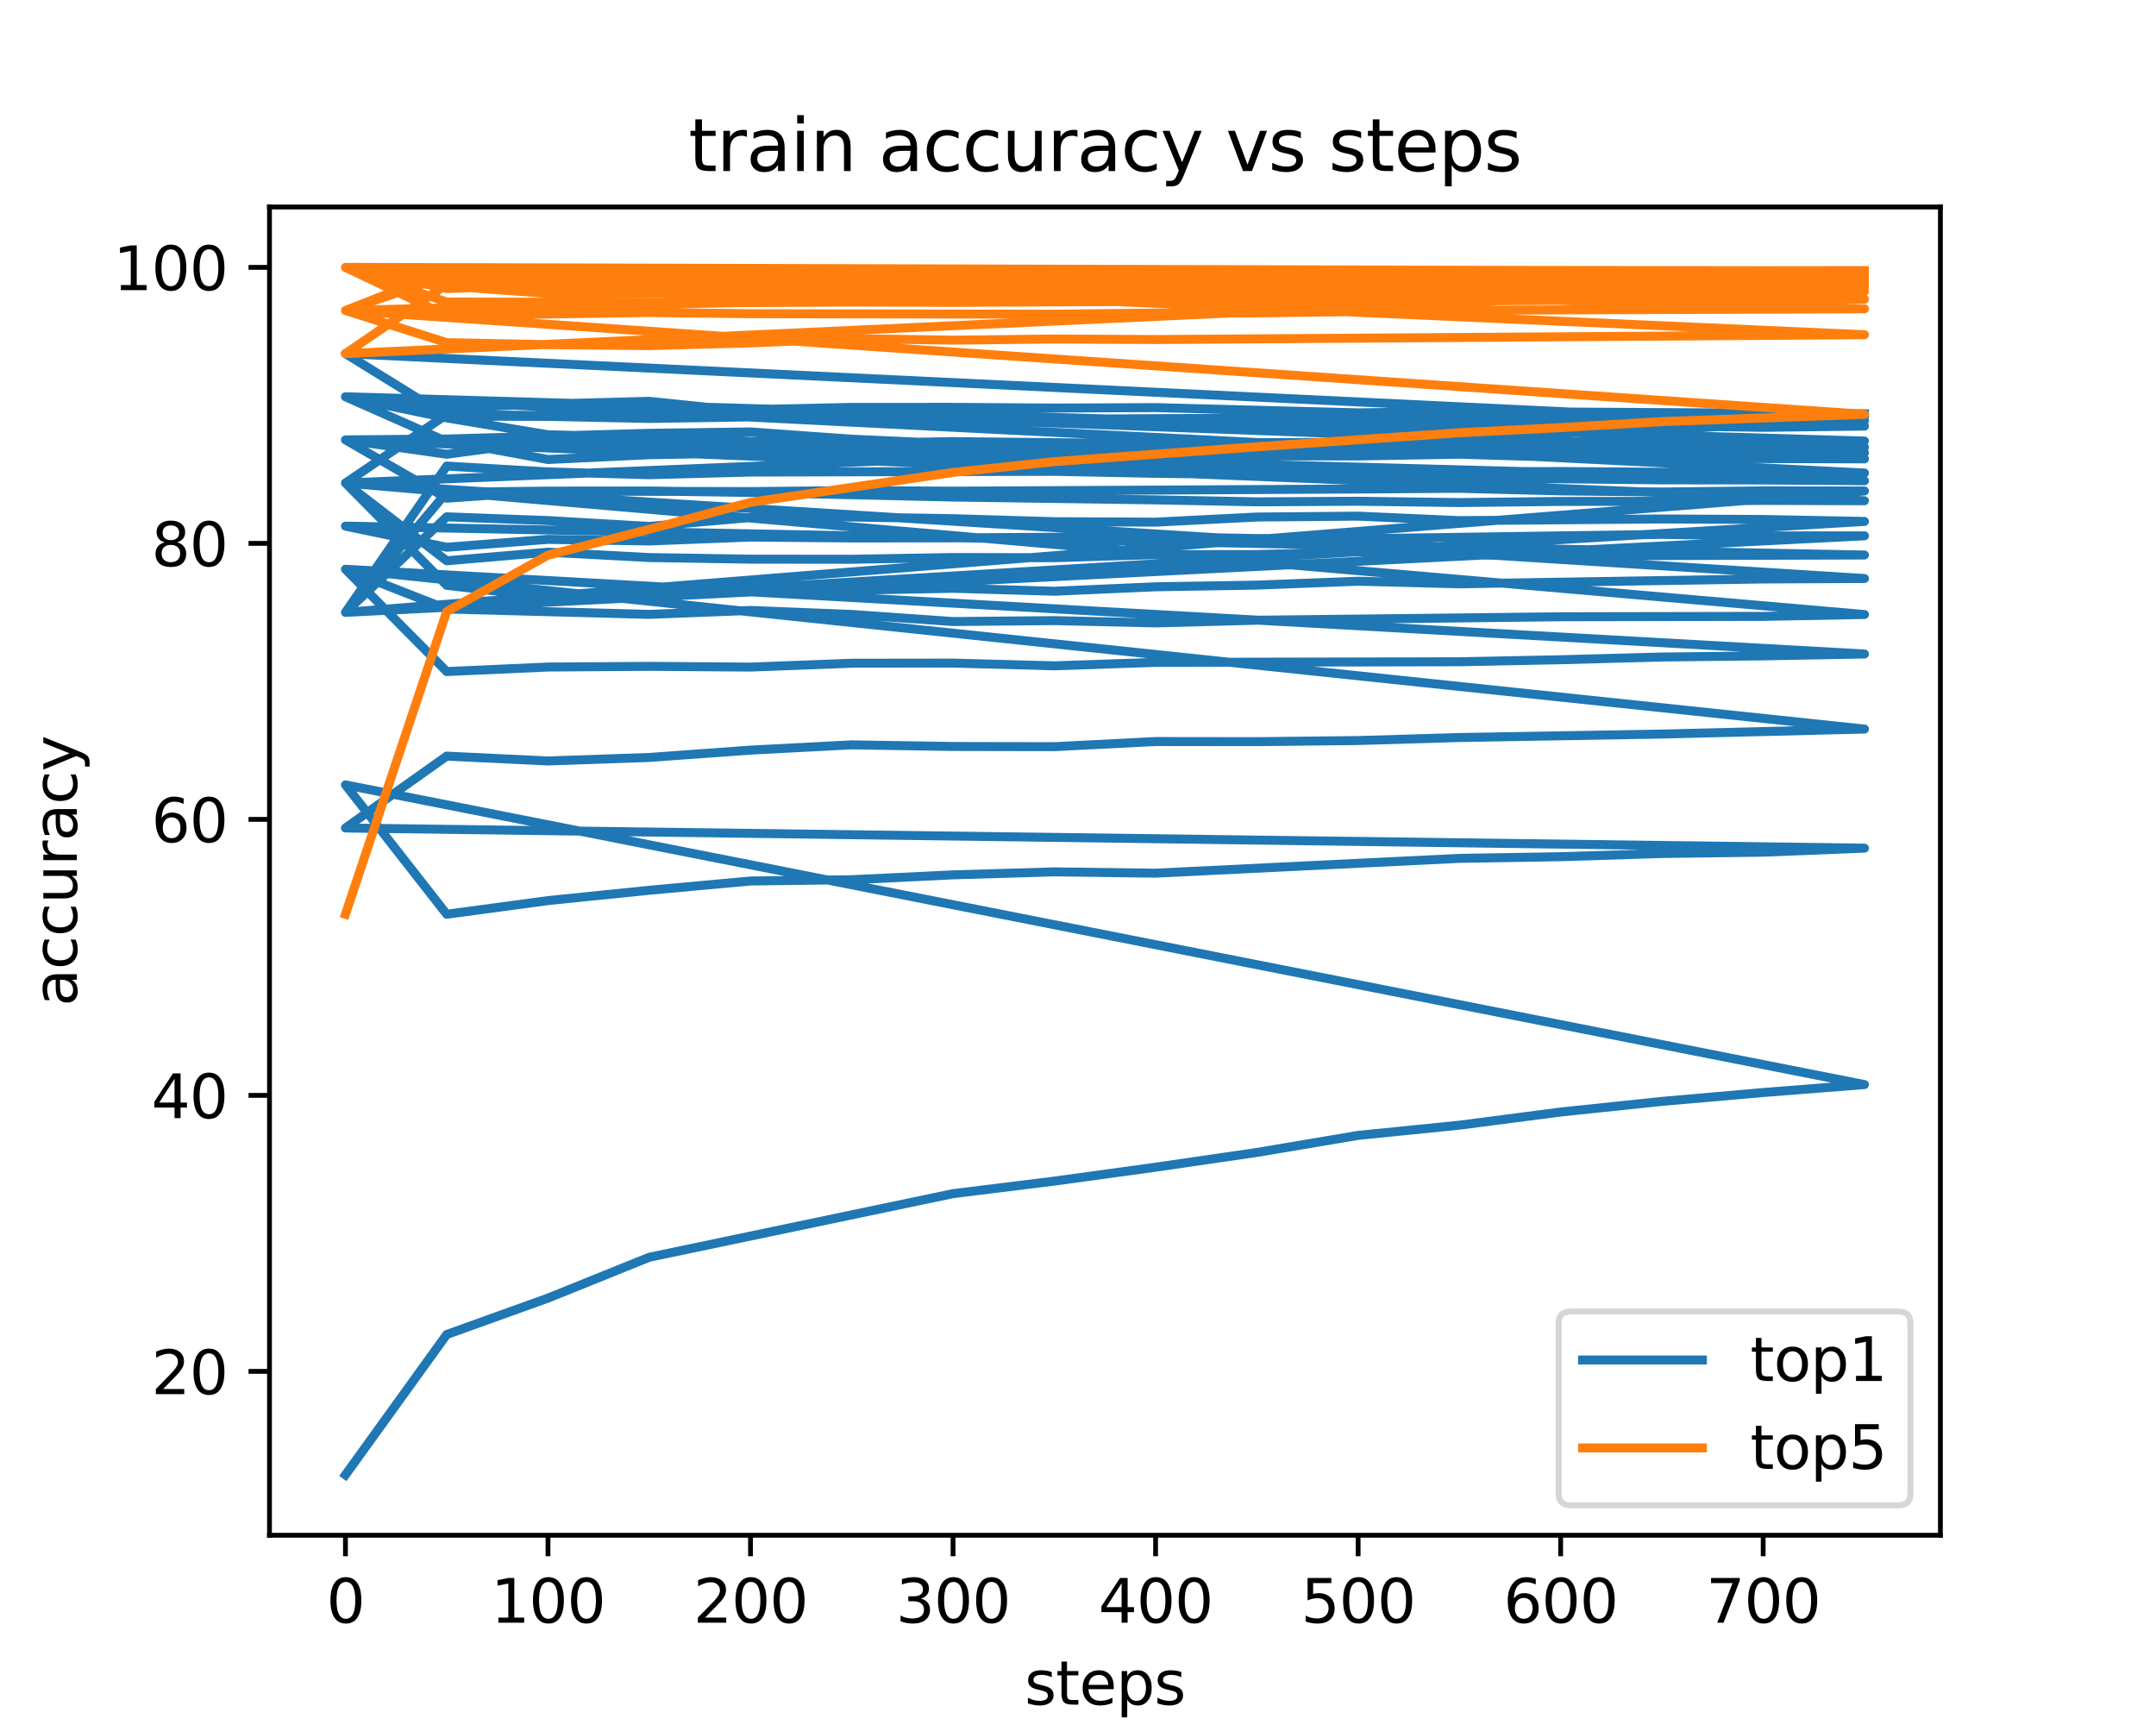 <?xml version="1.0" encoding="utf-8" standalone="no"?>
<!DOCTYPE svg PUBLIC "-//W3C//DTD SVG 1.1//EN"
  "http://www.w3.org/Graphics/SVG/1.1/DTD/svg11.dtd">
<svg height="288pt" version="1.1" viewBox="0 0 360 288" width="360pt" xmlns="http://www.w3.org/2000/svg" xmlns:xlink="http://www.w3.org/1999/xlink">
 <defs>
  <style type="text/css">*{stroke-linecap:butt;stroke-linejoin:round;}</style>
 </defs>
 <g id="figure_1">
  <g id="patch_1">
   <path d="M 0 288 
L 360 288 
L 360 0 
L 0 0 
z
" style="fill:#ffffff;"/>
  </g>
  <g id="axes_1">
   <g id="patch_2">
    <path d="M 45 256.32 
L 324 256.32 
L 324 34.56 
L 45 34.56 
z
" style="fill:#ffffff;"/>
   </g>
   <g id="matplotlib.axis_1">
    <g id="xtick_1">
     <g id="line2d_1">
      <defs>
       <path d="M 0 0 
L 0 3.5 
" id="m9e2014ae4a" style="stroke:#000000;stroke-width:0.8;"/>
      </defs>
      <g>
       <use style="stroke:#000000;stroke-width:0.8;" x="57.682" xlink:href="#m9e2014ae4a" y="256.32"/>
      </g>
     </g>
     <g id="text_1">
      <!-- 0 -->
      <g transform="translate(54.501 270.918)scale(0.1 -0.1)">
       <defs>
        <path d="M 2034 4250 
Q 1547 4250 1301 3770 
Q 1056 3291 1056 2328 
Q 1056 1369 1301 889 
Q 1547 409 2034 409 
Q 2525 409 2770 889 
Q 3016 1369 3016 2328 
Q 3016 3291 2770 3770 
Q 2525 4250 2034 4250 
z
M 2034 4750 
Q 2819 4750 3233 4129 
Q 3647 3509 3647 2328 
Q 3647 1150 3233 529 
Q 2819 -91 2034 -91 
Q 1250 -91 836 529 
Q 422 1150 422 2328 
Q 422 3509 836 4129 
Q 1250 4750 2034 4750 
z
" id="DejaVuSans-30" transform="scale(0.016)"/>
       </defs>
       <use xlink:href="#DejaVuSans-30"/>
      </g>
     </g>
    </g>
    <g id="xtick_2">
     <g id="line2d_2">
      <g>
       <use style="stroke:#000000;stroke-width:0.8;" x="91.5" xlink:href="#m9e2014ae4a" y="256.32"/>
      </g>
     </g>
     <g id="text_2">
      <!-- 100 -->
      <g transform="translate(81.956 270.918)scale(0.1 -0.1)">
       <defs>
        <path d="M 794 531 
L 1825 531 
L 1825 4091 
L 703 3866 
L 703 4441 
L 1819 4666 
L 2450 4666 
L 2450 531 
L 3481 531 
L 3481 0 
L 794 0 
L 794 531 
z
" id="DejaVuSans-31" transform="scale(0.016)"/>
       </defs>
       <use xlink:href="#DejaVuSans-31"/>
       <use x="63.623" xlink:href="#DejaVuSans-30"/>
       <use x="127.246" xlink:href="#DejaVuSans-30"/>
      </g>
     </g>
    </g>
    <g id="xtick_3">
     <g id="line2d_3">
      <g>
       <use style="stroke:#000000;stroke-width:0.8;" x="125.318" xlink:href="#m9e2014ae4a" y="256.32"/>
      </g>
     </g>
     <g id="text_3">
      <!-- 200 -->
      <g transform="translate(115.774 270.918)scale(0.1 -0.1)">
       <defs>
        <path d="M 1228 531 
L 3431 531 
L 3431 0 
L 469 0 
L 469 531 
Q 828 903 1448 1529 
Q 2069 2156 2228 2338 
Q 2531 2678 2651 2914 
Q 2772 3150 2772 3378 
Q 2772 3750 2511 3984 
Q 2250 4219 1831 4219 
Q 1534 4219 1204 4116 
Q 875 4013 500 3803 
L 500 4441 
Q 881 4594 1212 4672 
Q 1544 4750 1819 4750 
Q 2544 4750 2975 4387 
Q 3406 4025 3406 3419 
Q 3406 3131 3298 2873 
Q 3191 2616 2906 2266 
Q 2828 2175 2409 1742 
Q 1991 1309 1228 531 
z
" id="DejaVuSans-32" transform="scale(0.016)"/>
       </defs>
       <use xlink:href="#DejaVuSans-32"/>
       <use x="63.623" xlink:href="#DejaVuSans-30"/>
       <use x="127.246" xlink:href="#DejaVuSans-30"/>
      </g>
     </g>
    </g>
    <g id="xtick_4">
     <g id="line2d_4">
      <g>
       <use style="stroke:#000000;stroke-width:0.8;" x="159.136" xlink:href="#m9e2014ae4a" y="256.32"/>
      </g>
     </g>
     <g id="text_4">
      <!-- 300 -->
      <g transform="translate(149.593 270.918)scale(0.1 -0.1)">
       <defs>
        <path d="M 2597 2516 
Q 3050 2419 3304 2112 
Q 3559 1806 3559 1356 
Q 3559 666 3084 287 
Q 2609 -91 1734 -91 
Q 1441 -91 1130 -33 
Q 819 25 488 141 
L 488 750 
Q 750 597 1062 519 
Q 1375 441 1716 441 
Q 2309 441 2620 675 
Q 2931 909 2931 1356 
Q 2931 1769 2642 2001 
Q 2353 2234 1838 2234 
L 1294 2234 
L 1294 2753 
L 1863 2753 
Q 2328 2753 2575 2939 
Q 2822 3125 2822 3475 
Q 2822 3834 2567 4026 
Q 2313 4219 1838 4219 
Q 1578 4219 1281 4162 
Q 984 4106 628 3988 
L 628 4550 
Q 988 4650 1302 4700 
Q 1616 4750 1894 4750 
Q 2613 4750 3031 4423 
Q 3450 4097 3450 3541 
Q 3450 3153 3228 2886 
Q 3006 2619 2597 2516 
z
" id="DejaVuSans-33" transform="scale(0.016)"/>
       </defs>
       <use xlink:href="#DejaVuSans-33"/>
       <use x="63.623" xlink:href="#DejaVuSans-30"/>
       <use x="127.246" xlink:href="#DejaVuSans-30"/>
      </g>
     </g>
    </g>
    <g id="xtick_5">
     <g id="line2d_5">
      <g>
       <use style="stroke:#000000;stroke-width:0.8;" x="192.955" xlink:href="#m9e2014ae4a" y="256.32"/>
      </g>
     </g>
     <g id="text_5">
      <!-- 400 -->
      <g transform="translate(183.411 270.918)scale(0.1 -0.1)">
       <defs>
        <path d="M 2419 4116 
L 825 1625 
L 2419 1625 
L 2419 4116 
z
M 2253 4666 
L 3047 4666 
L 3047 1625 
L 3713 1625 
L 3713 1100 
L 3047 1100 
L 3047 0 
L 2419 0 
L 2419 1100 
L 313 1100 
L 313 1709 
L 2253 4666 
z
" id="DejaVuSans-34" transform="scale(0.016)"/>
       </defs>
       <use xlink:href="#DejaVuSans-34"/>
       <use x="63.623" xlink:href="#DejaVuSans-30"/>
       <use x="127.246" xlink:href="#DejaVuSans-30"/>
      </g>
     </g>
    </g>
    <g id="xtick_6">
     <g id="line2d_6">
      <g>
       <use style="stroke:#000000;stroke-width:0.8;" x="226.773" xlink:href="#m9e2014ae4a" y="256.32"/>
      </g>
     </g>
     <g id="text_6">
      <!-- 500 -->
      <g transform="translate(217.229 270.918)scale(0.1 -0.1)">
       <defs>
        <path d="M 691 4666 
L 3169 4666 
L 3169 4134 
L 1269 4134 
L 1269 2991 
Q 1406 3038 1543 3061 
Q 1681 3084 1819 3084 
Q 2600 3084 3056 2656 
Q 3513 2228 3513 1497 
Q 3513 744 3044 326 
Q 2575 -91 1722 -91 
Q 1428 -91 1123 -41 
Q 819 9 494 109 
L 494 744 
Q 775 591 1075 516 
Q 1375 441 1709 441 
Q 2250 441 2565 725 
Q 2881 1009 2881 1497 
Q 2881 1984 2565 2268 
Q 2250 2553 1709 2553 
Q 1456 2553 1204 2497 
Q 953 2441 691 2322 
L 691 4666 
z
" id="DejaVuSans-35" transform="scale(0.016)"/>
       </defs>
       <use xlink:href="#DejaVuSans-35"/>
       <use x="63.623" xlink:href="#DejaVuSans-30"/>
       <use x="127.246" xlink:href="#DejaVuSans-30"/>
      </g>
     </g>
    </g>
    <g id="xtick_7">
     <g id="line2d_7">
      <g>
       <use style="stroke:#000000;stroke-width:0.8;" x="260.591" xlink:href="#m9e2014ae4a" y="256.32"/>
      </g>
     </g>
     <g id="text_7">
      <!-- 600 -->
      <g transform="translate(251.047 270.918)scale(0.1 -0.1)">
       <defs>
        <path d="M 2113 2584 
Q 1688 2584 1439 2293 
Q 1191 2003 1191 1497 
Q 1191 994 1439 701 
Q 1688 409 2113 409 
Q 2538 409 2786 701 
Q 3034 994 3034 1497 
Q 3034 2003 2786 2293 
Q 2538 2584 2113 2584 
z
M 3366 4563 
L 3366 3988 
Q 3128 4100 2886 4159 
Q 2644 4219 2406 4219 
Q 1781 4219 1451 3797 
Q 1122 3375 1075 2522 
Q 1259 2794 1537 2939 
Q 1816 3084 2150 3084 
Q 2853 3084 3261 2657 
Q 3669 2231 3669 1497 
Q 3669 778 3244 343 
Q 2819 -91 2113 -91 
Q 1303 -91 875 529 
Q 447 1150 447 2328 
Q 447 3434 972 4092 
Q 1497 4750 2381 4750 
Q 2619 4750 2861 4703 
Q 3103 4656 3366 4563 
z
" id="DejaVuSans-36" transform="scale(0.016)"/>
       </defs>
       <use xlink:href="#DejaVuSans-36"/>
       <use x="63.623" xlink:href="#DejaVuSans-30"/>
       <use x="127.246" xlink:href="#DejaVuSans-30"/>
      </g>
     </g>
    </g>
    <g id="xtick_8">
     <g id="line2d_8">
      <g>
       <use style="stroke:#000000;stroke-width:0.8;" x="294.409" xlink:href="#m9e2014ae4a" y="256.32"/>
      </g>
     </g>
     <g id="text_8">
      <!-- 700 -->
      <g transform="translate(284.865 270.918)scale(0.1 -0.1)">
       <defs>
        <path d="M 525 4666 
L 3525 4666 
L 3525 4397 
L 1831 0 
L 1172 0 
L 2766 4134 
L 525 4134 
L 525 4666 
z
" id="DejaVuSans-37" transform="scale(0.016)"/>
       </defs>
       <use xlink:href="#DejaVuSans-37"/>
       <use x="63.623" xlink:href="#DejaVuSans-30"/>
       <use x="127.246" xlink:href="#DejaVuSans-30"/>
      </g>
     </g>
    </g>
    <g id="text_9">
     <!-- steps -->
     <g transform="translate(171.08 284.597)scale(0.1 -0.1)">
      <defs>
       <path d="M 2834 3397 
L 2834 2853 
Q 2591 2978 2328 3040 
Q 2066 3103 1784 3103 
Q 1356 3103 1142 2972 
Q 928 2841 928 2578 
Q 928 2378 1081 2264 
Q 1234 2150 1697 2047 
L 1894 2003 
Q 2506 1872 2764 1633 
Q 3022 1394 3022 966 
Q 3022 478 2636 193 
Q 2250 -91 1575 -91 
Q 1294 -91 989 -36 
Q 684 19 347 128 
L 347 722 
Q 666 556 975 473 
Q 1284 391 1588 391 
Q 1994 391 2212 530 
Q 2431 669 2431 922 
Q 2431 1156 2273 1281 
Q 2116 1406 1581 1522 
L 1381 1569 
Q 847 1681 609 1914 
Q 372 2147 372 2553 
Q 372 3047 722 3315 
Q 1072 3584 1716 3584 
Q 2034 3584 2315 3537 
Q 2597 3491 2834 3397 
z
" id="DejaVuSans-73" transform="scale(0.016)"/>
       <path d="M 1172 4494 
L 1172 3500 
L 2356 3500 
L 2356 3053 
L 1172 3053 
L 1172 1153 
Q 1172 725 1289 603 
Q 1406 481 1766 481 
L 2356 481 
L 2356 0 
L 1766 0 
Q 1100 0 847 248 
Q 594 497 594 1153 
L 594 3053 
L 172 3053 
L 172 3500 
L 594 3500 
L 594 4494 
L 1172 4494 
z
" id="DejaVuSans-74" transform="scale(0.016)"/>
       <path d="M 3597 1894 
L 3597 1613 
L 953 1613 
Q 991 1019 1311 708 
Q 1631 397 2203 397 
Q 2534 397 2845 478 
Q 3156 559 3463 722 
L 3463 178 
Q 3153 47 2828 -22 
Q 2503 -91 2169 -91 
Q 1331 -91 842 396 
Q 353 884 353 1716 
Q 353 2575 817 3079 
Q 1281 3584 2069 3584 
Q 2775 3584 3186 3129 
Q 3597 2675 3597 1894 
z
M 3022 2063 
Q 3016 2534 2758 2815 
Q 2500 3097 2075 3097 
Q 1594 3097 1305 2825 
Q 1016 2553 972 2059 
L 3022 2063 
z
" id="DejaVuSans-65" transform="scale(0.016)"/>
       <path d="M 1159 525 
L 1159 -1331 
L 581 -1331 
L 581 3500 
L 1159 3500 
L 1159 2969 
Q 1341 3281 1617 3432 
Q 1894 3584 2278 3584 
Q 2916 3584 3314 3078 
Q 3713 2572 3713 1747 
Q 3713 922 3314 415 
Q 2916 -91 2278 -91 
Q 1894 -91 1617 61 
Q 1341 213 1159 525 
z
M 3116 1747 
Q 3116 2381 2855 2742 
Q 2594 3103 2138 3103 
Q 1681 3103 1420 2742 
Q 1159 2381 1159 1747 
Q 1159 1113 1420 752 
Q 1681 391 2138 391 
Q 2594 391 2855 752 
Q 3116 1113 3116 1747 
z
" id="DejaVuSans-70" transform="scale(0.016)"/>
      </defs>
      <use xlink:href="#DejaVuSans-73"/>
      <use x="52.1" xlink:href="#DejaVuSans-74"/>
      <use x="91.309" xlink:href="#DejaVuSans-65"/>
      <use x="152.832" xlink:href="#DejaVuSans-70"/>
      <use x="216.309" xlink:href="#DejaVuSans-73"/>
     </g>
    </g>
   </g>
   <g id="matplotlib.axis_2">
    <g id="ytick_1">
     <g id="line2d_9">
      <defs>
       <path d="M 0 0 
L -3.5 0 
" id="mffa4ac9a8a" style="stroke:#000000;stroke-width:0.8;"/>
      </defs>
      <g>
       <use style="stroke:#000000;stroke-width:0.8;" x="45" xlink:href="#mffa4ac9a8a" y="228.96"/>
      </g>
     </g>
     <g id="text_10">
      <!-- 20 -->
      <g transform="translate(25.275 232.759)scale(0.1 -0.1)">
       <use xlink:href="#DejaVuSans-32"/>
       <use x="63.623" xlink:href="#DejaVuSans-30"/>
      </g>
     </g>
    </g>
    <g id="ytick_2">
     <g id="line2d_10">
      <g>
       <use style="stroke:#000000;stroke-width:0.8;" x="45" xlink:href="#mffa4ac9a8a" y="182.88"/>
      </g>
     </g>
     <g id="text_11">
      <!-- 40 -->
      <g transform="translate(25.275 186.679)scale(0.1 -0.1)">
       <use xlink:href="#DejaVuSans-34"/>
       <use x="63.623" xlink:href="#DejaVuSans-30"/>
      </g>
     </g>
    </g>
    <g id="ytick_3">
     <g id="line2d_11">
      <g>
       <use style="stroke:#000000;stroke-width:0.8;" x="45" xlink:href="#mffa4ac9a8a" y="136.8"/>
      </g>
     </g>
     <g id="text_12">
      <!-- 60 -->
      <g transform="translate(25.275 140.599)scale(0.1 -0.1)">
       <use xlink:href="#DejaVuSans-36"/>
       <use x="63.623" xlink:href="#DejaVuSans-30"/>
      </g>
     </g>
    </g>
    <g id="ytick_4">
     <g id="line2d_12">
      <g>
       <use style="stroke:#000000;stroke-width:0.8;" x="45" xlink:href="#mffa4ac9a8a" y="90.72"/>
      </g>
     </g>
     <g id="text_13">
      <!-- 80 -->
      <g transform="translate(25.275 94.519)scale(0.1 -0.1)">
       <defs>
        <path d="M 2034 2216 
Q 1584 2216 1326 1975 
Q 1069 1734 1069 1313 
Q 1069 891 1326 650 
Q 1584 409 2034 409 
Q 2484 409 2743 651 
Q 3003 894 3003 1313 
Q 3003 1734 2745 1975 
Q 2488 2216 2034 2216 
z
M 1403 2484 
Q 997 2584 770 2862 
Q 544 3141 544 3541 
Q 544 4100 942 4425 
Q 1341 4750 2034 4750 
Q 2731 4750 3128 4425 
Q 3525 4100 3525 3541 
Q 3525 3141 3298 2862 
Q 3072 2584 2669 2484 
Q 3125 2378 3379 2068 
Q 3634 1759 3634 1313 
Q 3634 634 3220 271 
Q 2806 -91 2034 -91 
Q 1263 -91 848 271 
Q 434 634 434 1313 
Q 434 1759 690 2068 
Q 947 2378 1403 2484 
z
M 1172 3481 
Q 1172 3119 1398 2916 
Q 1625 2713 2034 2713 
Q 2441 2713 2670 2916 
Q 2900 3119 2900 3481 
Q 2900 3844 2670 4047 
Q 2441 4250 2034 4250 
Q 1625 4250 1398 4047 
Q 1172 3844 1172 3481 
z
" id="DejaVuSans-38" transform="scale(0.016)"/>
       </defs>
       <use xlink:href="#DejaVuSans-38"/>
       <use x="63.623" xlink:href="#DejaVuSans-30"/>
      </g>
     </g>
    </g>
    <g id="ytick_5">
     <g id="line2d_13">
      <g>
       <use style="stroke:#000000;stroke-width:0.8;" x="45" xlink:href="#mffa4ac9a8a" y="44.64"/>
      </g>
     </g>
     <g id="text_14">
      <!-- 100 -->
      <g transform="translate(18.913 48.439)scale(0.1 -0.1)">
       <use xlink:href="#DejaVuSans-31"/>
       <use x="63.623" xlink:href="#DejaVuSans-30"/>
       <use x="127.246" xlink:href="#DejaVuSans-30"/>
      </g>
     </g>
    </g>
    <g id="text_15">
     <!-- accuracy -->
     <g transform="translate(12.833 167.999)rotate(-90)scale(0.1 -0.1)">
      <defs>
       <path d="M 2194 1759 
Q 1497 1759 1228 1600 
Q 959 1441 959 1056 
Q 959 750 1161 570 
Q 1363 391 1709 391 
Q 2188 391 2477 730 
Q 2766 1069 2766 1631 
L 2766 1759 
L 2194 1759 
z
M 3341 1997 
L 3341 0 
L 2766 0 
L 2766 531 
Q 2569 213 2275 61 
Q 1981 -91 1556 -91 
Q 1019 -91 701 211 
Q 384 513 384 1019 
Q 384 1609 779 1909 
Q 1175 2209 1959 2209 
L 2766 2209 
L 2766 2266 
Q 2766 2663 2505 2880 
Q 2244 3097 1772 3097 
Q 1472 3097 1187 3025 
Q 903 2953 641 2809 
L 641 3341 
Q 956 3463 1253 3523 
Q 1550 3584 1831 3584 
Q 2591 3584 2966 3190 
Q 3341 2797 3341 1997 
z
" id="DejaVuSans-61" transform="scale(0.016)"/>
       <path d="M 3122 3366 
L 3122 2828 
Q 2878 2963 2633 3030 
Q 2388 3097 2138 3097 
Q 1578 3097 1268 2742 
Q 959 2388 959 1747 
Q 959 1106 1268 751 
Q 1578 397 2138 397 
Q 2388 397 2633 464 
Q 2878 531 3122 666 
L 3122 134 
Q 2881 22 2623 -34 
Q 2366 -91 2075 -91 
Q 1284 -91 818 406 
Q 353 903 353 1747 
Q 353 2603 823 3093 
Q 1294 3584 2113 3584 
Q 2378 3584 2631 3529 
Q 2884 3475 3122 3366 
z
" id="DejaVuSans-63" transform="scale(0.016)"/>
       <path d="M 544 1381 
L 544 3500 
L 1119 3500 
L 1119 1403 
Q 1119 906 1312 657 
Q 1506 409 1894 409 
Q 2359 409 2629 706 
Q 2900 1003 2900 1516 
L 2900 3500 
L 3475 3500 
L 3475 0 
L 2900 0 
L 2900 538 
Q 2691 219 2414 64 
Q 2138 -91 1772 -91 
Q 1169 -91 856 284 
Q 544 659 544 1381 
z
M 1991 3584 
L 1991 3584 
z
" id="DejaVuSans-75" transform="scale(0.016)"/>
       <path d="M 2631 2963 
Q 2534 3019 2420 3045 
Q 2306 3072 2169 3072 
Q 1681 3072 1420 2755 
Q 1159 2438 1159 1844 
L 1159 0 
L 581 0 
L 581 3500 
L 1159 3500 
L 1159 2956 
Q 1341 3275 1631 3429 
Q 1922 3584 2338 3584 
Q 2397 3584 2469 3576 
Q 2541 3569 2628 3553 
L 2631 2963 
z
" id="DejaVuSans-72" transform="scale(0.016)"/>
       <path d="M 2059 -325 
Q 1816 -950 1584 -1140 
Q 1353 -1331 966 -1331 
L 506 -1331 
L 506 -850 
L 844 -850 
Q 1081 -850 1212 -737 
Q 1344 -625 1503 -206 
L 1606 56 
L 191 3500 
L 800 3500 
L 1894 763 
L 2988 3500 
L 3597 3500 
L 2059 -325 
z
" id="DejaVuSans-79" transform="scale(0.016)"/>
      </defs>
      <use xlink:href="#DejaVuSans-61"/>
      <use x="61.279" xlink:href="#DejaVuSans-63"/>
      <use x="116.26" xlink:href="#DejaVuSans-63"/>
      <use x="171.24" xlink:href="#DejaVuSans-75"/>
      <use x="234.619" xlink:href="#DejaVuSans-72"/>
      <use x="275.732" xlink:href="#DejaVuSans-61"/>
      <use x="337.012" xlink:href="#DejaVuSans-63"/>
      <use x="391.992" xlink:href="#DejaVuSans-79"/>
     </g>
    </g>
   </g>
   <g id="line2d_14">
    <path clip-path="url(#pde89e213ed)" d="M 57.682 246.24 
L 74.591 222.805 
L 91.5 216.727 
L 108.409 209.906 
L 159.136 199.285 
L 176.045 197.194 
L 192.955 194.87 
L 209.864 192.408 
L 226.773 189.56 
L 243.682 187.856 
L 260.591 185.657 
L 277.5 183.884 
L 294.409 182.405 
L 311.318 181.076 
L 57.682 131.04 
L 74.591 152.64 
L 91.5 150.359 
L 108.409 148.635 
L 125.318 147.088 
L 142.227 146.874 
L 159.136 146.062 
L 176.045 145.563 
L 192.955 145.781 
L 243.682 143.31 
L 260.591 143.032 
L 277.5 142.498 
L 294.409 142.277 
L 311.318 141.605 
L 57.682 138.24 
L 74.591 126.24 
L 91.5 127.048 
L 108.409 126.463 
L 125.318 125.237 
L 142.227 124.356 
L 159.136 124.629 
L 176.045 124.661 
L 192.955 123.804 
L 209.864 123.824 
L 226.773 123.639 
L 243.682 123.134 
L 277.5 122.557 
L 311.318 121.721 
L 57.682 95.04 
L 74.591 112.122 
L 91.5 111.365 
L 108.409 111.252 
L 125.318 111.374 
L 142.227 110.731 
L 159.136 110.708 
L 176.045 111.163 
L 192.955 110.589 
L 243.682 110.485 
L 260.591 110.147 
L 277.5 109.694 
L 294.409 109.502 
L 311.318 109.191 
L 57.682 95.04 
L 74.591 101.675 
L 108.409 102.574 
L 125.318 101.918 
L 142.227 102.584 
L 159.136 103.771 
L 176.045 103.614 
L 192.955 104 
L 209.864 103.549 
L 243.682 103.168 
L 260.591 102.971 
L 294.409 102.908 
L 311.318 102.595 
L 57.682 80.64 
L 74.591 97.722 
L 91.5 99.674 
L 108.409 99.331 
L 125.318 98.622 
L 142.227 98.54 
L 159.136 98.221 
L 176.045 98.712 
L 192.955 97.967 
L 209.864 97.69 
L 226.773 97.038 
L 243.682 97.47 
L 294.409 96.663 
L 311.318 96.584 
L 57.682 80.64 
L 74.591 93.628 
L 91.5 92.189 
L 108.409 93.085 
L 125.318 93.356 
L 142.227 93.376 
L 159.136 93.079 
L 176.045 93.112 
L 192.955 92.598 
L 209.864 92.581 
L 226.773 92.137 
L 243.682 92.636 
L 260.591 92.8 
L 311.318 92.662 
L 57.682 87.84 
L 74.591 91.369 
L 91.5 90.05 
L 108.409 90.319 
L 125.318 89.667 
L 142.227 89.819 
L 159.136 89.801 
L 192.955 89.6 
L 209.864 89.915 
L 226.773 89.953 
L 277.5 89.222 
L 294.409 89.473 
L 311.318 89.46 
L 57.682 102.24 
L 74.591 86.287 
L 91.5 86.913 
L 108.409 87.888 
L 125.318 86.407 
L 142.227 86.32 
L 159.136 86.596 
L 176.045 87.102 
L 192.955 87.176 
L 209.864 86.323 
L 226.773 86.173 
L 243.682 86.925 
L 277.5 86.646 
L 294.409 86.731 
L 311.318 87.054 
L 57.682 102.24 
L 74.591 82.193 
L 91.5 81.994 
L 108.409 81.975 
L 125.318 82.216 
L 159.136 82.984 
L 192.955 83.459 
L 209.864 83.785 
L 226.773 83.687 
L 243.682 83.907 
L 260.591 83.719 
L 277.5 83.704 
L 294.409 83.547 
L 311.318 83.602 
L 57.682 73.44 
L 74.591 83.181 
L 91.5 81.994 
L 125.318 82.073 
L 142.227 81.902 
L 159.136 82.003 
L 226.773 81.646 
L 243.682 81.529 
L 260.591 81.958 
L 277.5 82.144 
L 294.409 81.955 
L 311.318 81.973 
L 57.682 102.24 
L 74.591 77.816 
L 91.5 78.787 
L 108.409 79.257 
L 125.318 78.813 
L 176.045 78.691 
L 192.955 79.024 
L 209.864 79.235 
L 243.682 80.065 
L 260.591 79.933 
L 277.5 80.12 
L 294.409 80.137 
L 311.318 80.266 
L 57.682 73.44 
L 74.591 73.581 
L 91.5 76.719 
L 108.409 75.919 
L 125.318 75.625 
L 142.227 76.595 
L 159.136 77.339 
L 192.955 77.767 
L 209.864 78.086 
L 226.773 78.269 
L 243.682 78.758 
L 260.591 78.723 
L 294.409 78.966 
L 311.318 78.972 
L 57.682 66.24 
L 74.591 73.722 
L 91.5 74.794 
L 108.409 74.489 
L 125.318 74.336 
L 142.227 74.587 
L 159.136 75.832 
L 192.955 75.864 
L 209.864 76.122 
L 226.773 76.127 
L 243.682 75.831 
L 260.591 76.339 
L 277.5 76.382 
L 294.409 76.562 
L 311.318 76.613 
L 57.682 73.44 
L 74.591 73.299 
L 108.409 72.343 
L 125.318 72.115 
L 142.227 73.325 
L 159.136 74.086 
L 176.045 73.932 
L 192.955 74.374 
L 226.773 74.863 
L 243.682 74.93 
L 260.591 75.189 
L 277.5 75.232 
L 311.318 75.626 
L 57.682 66.24 
L 74.591 69.769 
L 91.5 72.585 
L 108.409 73.011 
L 125.318 73.691 
L 142.227 74.014 
L 159.136 73.727 
L 226.773 74.446 
L 243.682 74.629 
L 260.591 74.255 
L 311.318 74.667 
L 57.682 73.44 
L 74.591 75.84 
L 91.5 73.583 
L 108.409 73.631 
L 125.318 73.798 
L 142.227 73.813 
L 159.136 74.469 
L 176.045 74.63 
L 192.955 73.943 
L 311.318 73.632 
L 57.682 66.24 
L 74.591 68.075 
L 91.5 67.452 
L 108.409 67.003 
L 125.318 68.747 
L 142.227 69.625 
L 159.136 70.091 
L 176.045 69.953 
L 192.955 70.029 
L 209.864 70.487 
L 226.773 70.623 
L 243.682 70.604 
L 294.409 71.345 
L 311.318 71.139 
L 57.682 59.04 
L 74.591 69.487 
L 91.5 69.519 
L 108.409 69.864 
L 125.318 69.607 
L 142.227 69.682 
L 159.136 70.067 
L 209.864 69.816 
L 243.682 70.069 
L 260.591 70.157 
L 294.409 69.886 
L 311.318 70.238 
L 57.682 80.64 
L 74.591 69.205 
L 91.5 69.377 
L 108.409 68.576 
L 125.318 68.389 
L 142.227 68.018 
L 159.136 68.01 
L 176.045 68.127 
L 192.955 68.053 
L 226.773 68.927 
L 243.682 68.684 
L 311.318 69.087 
L 311.318 69.087 
" style="fill:none;stroke:#1f77b4;stroke-linecap:square;stroke-width:1.5;"/>
   </g>
   <g id="line2d_15">
    <path clip-path="url(#pde89e213ed)" d="M 57.682 152.64 
L 74.591 102.099 
L 91.5 92.688 
L 108.409 88.365 
L 125.318 83.864 
L 159.136 78.87 
L 176.045 77.071 
L 209.864 74.589 
L 243.682 72.251 
L 260.591 71.391 
L 277.5 70.387 
L 311.318 69.174 
L 57.682 51.84 
L 74.591 57.205 
L 91.5 57.543 
L 108.409 57.705 
L 125.318 57.249 
L 142.227 56.544 
L 159.136 56.791 
L 176.045 56.599 
L 192.955 56.688 
L 311.318 55.886 
L 57.682 44.64 
L 74.591 52.687 
L 108.409 52.174 
L 125.318 52.377 
L 176.045 52.455 
L 192.955 52.271 
L 209.864 52.239 
L 243.682 51.801 
L 311.318 51.562 
L 57.682 44.64 
L 74.591 50.428 
L 125.318 50.515 
L 142.227 50.434 
L 159.136 50.477 
L 226.773 50.173 
L 243.682 50.233 
L 294.409 50.001 
L 311.318 49.951 
L 57.682 44.64 
L 74.591 47.746 
L 91.5 48.989 
L 142.227 48.914 
L 159.136 49.017 
L 311.318 48.657 
L 57.682 44.64 
L 74.591 47.746 
L 91.5 48.204 
L 108.409 48.073 
L 125.318 48.401 
L 192.955 48.339 
L 226.773 48.147 
L 260.591 48.186 
L 311.318 47.967 
L 57.682 44.64 
L 74.591 48.169 
L 91.5 47.634 
L 108.409 47.501 
L 142.227 47.566 
L 209.864 47.434 
L 311.318 47.392 
L 57.682 59.04 
L 74.591 47.464 
L 91.5 46.992 
L 108.409 47.167 
L 125.318 47.076 
L 142.227 47.193 
L 192.955 46.956 
L 243.682 47.123 
L 277.5 47.117 
L 311.318 47.133 
L 57.682 44.64 
L 74.591 46.052 
L 108.409 46.786 
L 125.318 46.718 
L 142.227 46.849 
L 226.773 46.724 
L 260.591 46.844 
L 311.318 46.768 
L 57.682 44.64 
L 74.591 47.181 
L 91.5 47.42 
L 125.318 46.968 
L 209.864 46.731 
L 226.773 46.81 
L 260.591 46.725 
L 277.5 46.797 
L 311.318 46.74 
L 57.682 51.84 
L 74.591 46.052 
L 108.409 46.261 
L 125.318 46.073 
L 192.955 46.22 
L 226.773 46.192 
L 277.5 46.288 
L 311.318 46.356 
L 57.682 44.64 
L 74.591 46.193 
L 91.5 45.781 
L 108.409 45.784 
L 142.227 46.275 
L 209.864 46.013 
L 260.591 46.054 
L 311.318 46.145 
L 57.682 44.64 
L 74.591 46.616 
L 91.5 46.422 
L 108.409 45.975 
L 260.591 45.994 
L 311.318 46.04 
L 57.682 44.64 
L 74.591 45.205 
L 209.864 45.742 
L 311.318 45.762 
L 57.682 44.64 
L 74.591 46.052 
L 91.5 45.638 
L 311.318 45.666 
L 57.682 44.64 
L 74.591 45.064 
L 91.5 45.282 
L 209.864 45.534 
L 243.682 45.607 
L 311.318 45.627 
L 57.682 44.64 
L 74.591 45.064 
L 91.5 45.068 
L 108.409 45.355 
L 260.591 45.622 
L 311.318 45.56 
L 57.682 44.64 
L 74.591 45.487 
L 91.5 45.353 
L 125.318 45.249 
L 176.045 45.235 
L 311.318 45.349 
L 57.682 51.84 
L 74.591 45.205 
L 91.5 45.353 
L 125.318 45.213 
L 159.136 45.405 
L 311.318 45.292 
L 57.682 44.64 
L 74.591 45.205 
L 91.5 45.068 
L 108.409 45.165 
L 209.864 45.087 
L 294.409 45.195 
L 311.318 45.177 
L 311.318 45.177 
" style="fill:none;stroke:#ff7f0e;stroke-linecap:square;stroke-width:1.5;"/>
   </g>
   <g id="patch_3">
    <path d="M 45 256.32 
L 45 34.56 
" style="fill:none;stroke:#000000;stroke-linecap:square;stroke-linejoin:miter;stroke-width:0.8;"/>
   </g>
   <g id="patch_4">
    <path d="M 324 256.32 
L 324 34.56 
" style="fill:none;stroke:#000000;stroke-linecap:square;stroke-linejoin:miter;stroke-width:0.8;"/>
   </g>
   <g id="patch_5">
    <path d="M 45 256.32 
L 324 256.32 
" style="fill:none;stroke:#000000;stroke-linecap:square;stroke-linejoin:miter;stroke-width:0.8;"/>
   </g>
   <g id="patch_6">
    <path d="M 45 34.56 
L 324 34.56 
" style="fill:none;stroke:#000000;stroke-linecap:square;stroke-linejoin:miter;stroke-width:0.8;"/>
   </g>
   <g id="text_16">
    <!-- train accuracy vs steps -->
    <g transform="translate(114.962 28.56)scale(0.12 -0.12)">
     <defs>
      <path d="M 603 3500 
L 1178 3500 
L 1178 0 
L 603 0 
L 603 3500 
z
M 603 4863 
L 1178 4863 
L 1178 4134 
L 603 4134 
L 603 4863 
z
" id="DejaVuSans-69" transform="scale(0.016)"/>
      <path d="M 3513 2113 
L 3513 0 
L 2938 0 
L 2938 2094 
Q 2938 2591 2744 2837 
Q 2550 3084 2163 3084 
Q 1697 3084 1428 2787 
Q 1159 2491 1159 1978 
L 1159 0 
L 581 0 
L 581 3500 
L 1159 3500 
L 1159 2956 
Q 1366 3272 1645 3428 
Q 1925 3584 2291 3584 
Q 2894 3584 3203 3211 
Q 3513 2838 3513 2113 
z
" id="DejaVuSans-6e" transform="scale(0.016)"/>
      <path id="DejaVuSans-20" transform="scale(0.016)"/>
      <path d="M 191 3500 
L 800 3500 
L 1894 563 
L 2988 3500 
L 3597 3500 
L 2284 0 
L 1503 0 
L 191 3500 
z
" id="DejaVuSans-76" transform="scale(0.016)"/>
     </defs>
     <use xlink:href="#DejaVuSans-74"/>
     <use x="39.209" xlink:href="#DejaVuSans-72"/>
     <use x="80.322" xlink:href="#DejaVuSans-61"/>
     <use x="141.602" xlink:href="#DejaVuSans-69"/>
     <use x="169.385" xlink:href="#DejaVuSans-6e"/>
     <use x="232.764" xlink:href="#DejaVuSans-20"/>
     <use x="264.551" xlink:href="#DejaVuSans-61"/>
     <use x="325.83" xlink:href="#DejaVuSans-63"/>
     <use x="380.811" xlink:href="#DejaVuSans-63"/>
     <use x="435.791" xlink:href="#DejaVuSans-75"/>
     <use x="499.17" xlink:href="#DejaVuSans-72"/>
     <use x="540.283" xlink:href="#DejaVuSans-61"/>
     <use x="601.562" xlink:href="#DejaVuSans-63"/>
     <use x="656.543" xlink:href="#DejaVuSans-79"/>
     <use x="715.723" xlink:href="#DejaVuSans-20"/>
     <use x="747.51" xlink:href="#DejaVuSans-76"/>
     <use x="806.689" xlink:href="#DejaVuSans-73"/>
     <use x="858.789" xlink:href="#DejaVuSans-20"/>
     <use x="890.576" xlink:href="#DejaVuSans-73"/>
     <use x="942.676" xlink:href="#DejaVuSans-74"/>
     <use x="981.885" xlink:href="#DejaVuSans-65"/>
     <use x="1043.408" xlink:href="#DejaVuSans-70"/>
     <use x="1106.885" xlink:href="#DejaVuSans-73"/>
    </g>
   </g>
   <g id="legend_1">
    <g id="patch_7">
     <path d="M 262.25 251.32 
L 317 251.32 
Q 319 251.32 319 249.32 
L 319 220.964 
Q 319 218.964 317 218.964 
L 262.25 218.964 
Q 260.25 218.964 260.25 220.964 
L 260.25 249.32 
Q 260.25 251.32 262.25 251.32 
z
" style="fill:#ffffff;opacity:0.8;stroke:#cccccc;stroke-linejoin:miter;"/>
    </g>
    <g id="line2d_16">
     <path d="M 264.25 227.062 
L 284.25 227.062 
" style="fill:none;stroke:#1f77b4;stroke-linecap:square;stroke-width:1.5;"/>
    </g>
    <g id="line2d_17"/>
    <g id="text_17">
     <!-- top1 -->
     <g transform="translate(292.25 230.562)scale(0.1 -0.1)">
      <defs>
       <path d="M 1959 3097 
Q 1497 3097 1228 2736 
Q 959 2375 959 1747 
Q 959 1119 1226 758 
Q 1494 397 1959 397 
Q 2419 397 2687 759 
Q 2956 1122 2956 1747 
Q 2956 2369 2687 2733 
Q 2419 3097 1959 3097 
z
M 1959 3584 
Q 2709 3584 3137 3096 
Q 3566 2609 3566 1747 
Q 3566 888 3137 398 
Q 2709 -91 1959 -91 
Q 1206 -91 779 398 
Q 353 888 353 1747 
Q 353 2609 779 3096 
Q 1206 3584 1959 3584 
z
" id="DejaVuSans-6f" transform="scale(0.016)"/>
      </defs>
      <use xlink:href="#DejaVuSans-74"/>
      <use x="39.209" xlink:href="#DejaVuSans-6f"/>
      <use x="100.391" xlink:href="#DejaVuSans-70"/>
      <use x="163.867" xlink:href="#DejaVuSans-31"/>
     </g>
    </g>
    <g id="line2d_18">
     <path d="M 264.25 241.74 
L 284.25 241.74 
" style="fill:none;stroke:#ff7f0e;stroke-linecap:square;stroke-width:1.5;"/>
    </g>
    <g id="line2d_19"/>
    <g id="text_18">
     <!-- top5 -->
     <g transform="translate(292.25 245.24)scale(0.1 -0.1)">
      <use xlink:href="#DejaVuSans-74"/>
      <use x="39.209" xlink:href="#DejaVuSans-6f"/>
      <use x="100.391" xlink:href="#DejaVuSans-70"/>
      <use x="163.867" xlink:href="#DejaVuSans-35"/>
     </g>
    </g>
   </g>
  </g>
 </g>
 <defs>
  <clipPath id="pde89e213ed">
   <rect height="221.76" width="279" x="45" y="34.56"/>
  </clipPath>
 </defs>
</svg>
